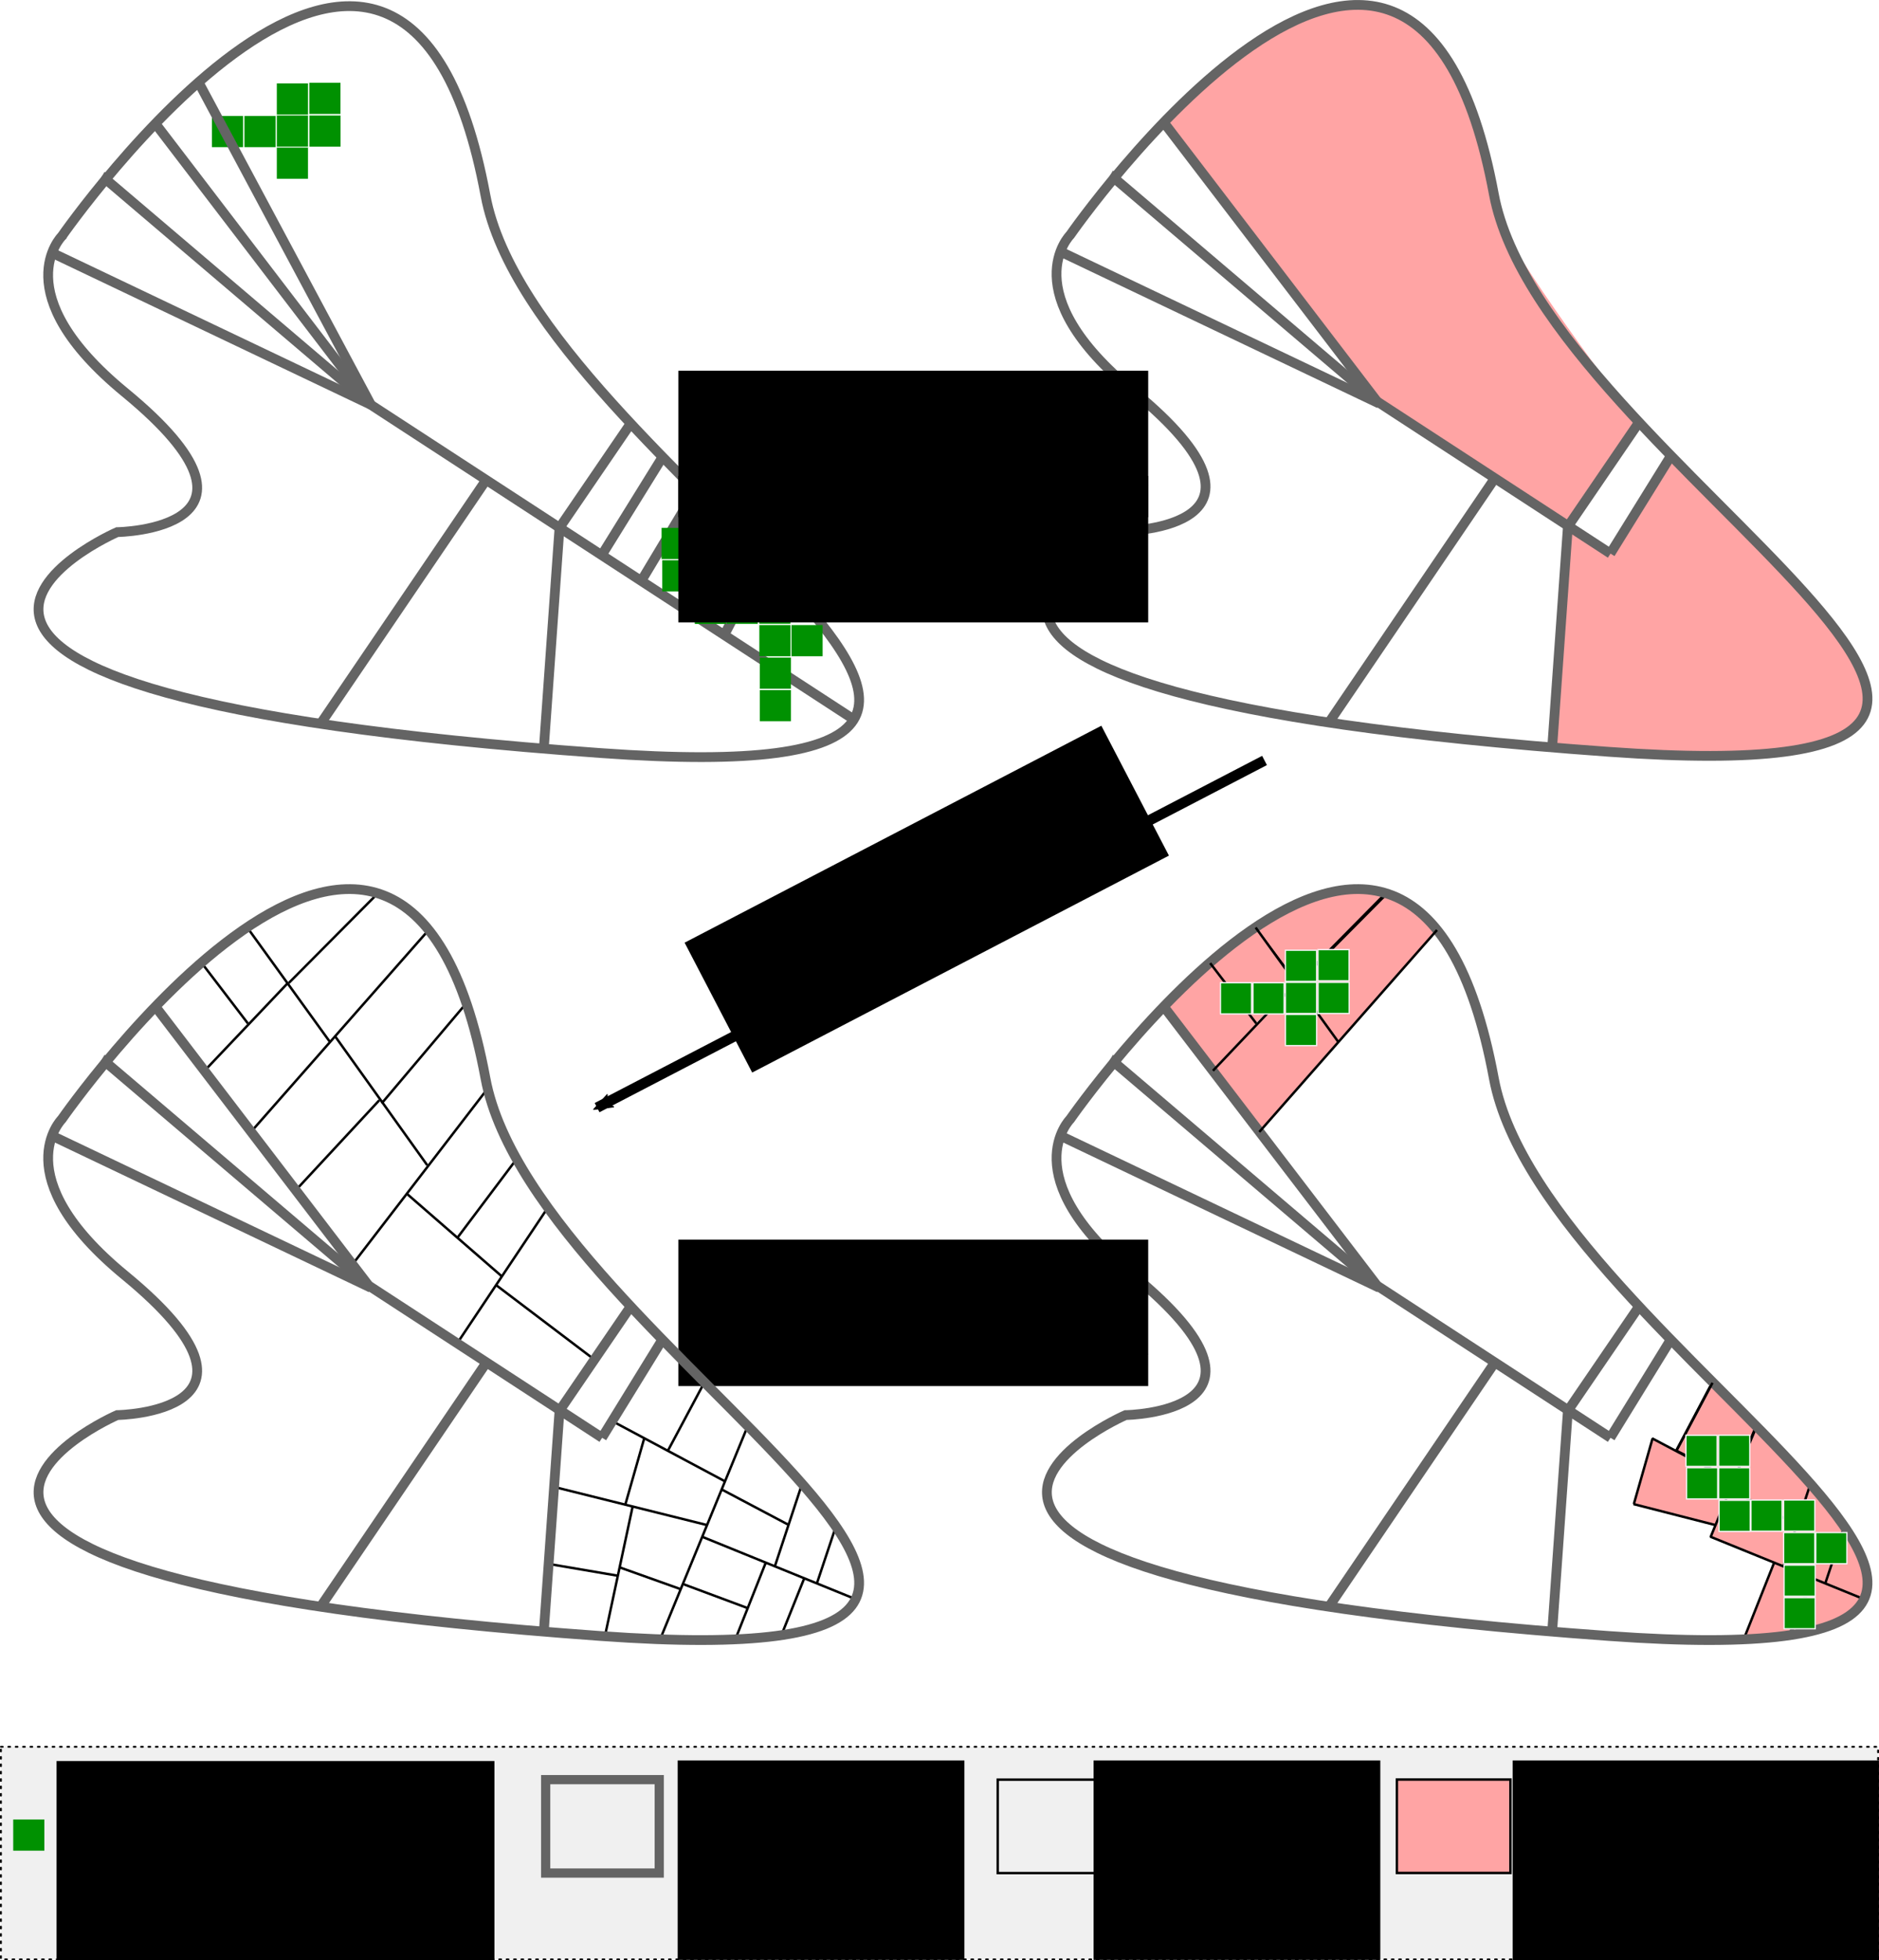 <?xml version="1.0" encoding="UTF-8" standalone="no"?>
<!-- Created with Inkscape (http://www.inkscape.org/) -->

<svg
   xmlns:osb="http://www.openswatchbook.org/uri/2009/osb"
   xmlns:dc="http://purl.org/dc/elements/1.1/"
   xmlns:cc="http://creativecommons.org/ns#"
   xmlns:rdf="http://www.w3.org/1999/02/22-rdf-syntax-ns#"
   xmlns:svg="http://www.w3.org/2000/svg"
   xmlns="http://www.w3.org/2000/svg"
   xmlns:sodipodi="http://sodipodi.sourceforge.net/DTD/sodipodi-0.dtd"
   xmlns:inkscape="http://www.inkscape.org/namespaces/inkscape"
   width="203.827mm"
   height="212.582mm"
   viewBox="0 0 722.221 753.244"
   id="svg2"
   version="1.1"
   inkscape:version="0.92.3 (2405546, 2018-03-11)"
   sodipodi:docname="splitParcelNC-prez.svg"
   inkscape:export-filename="./splitParcelNC-prez.png"
   inkscape:export-xdpi="200"
   inkscape:export-ydpi="200">
  <defs
     id="defs4">
    <marker
       inkscape:isstock="true"
       style="overflow:visible"
       id="marker7584"
       refX="0"
       refY="0"
       orient="auto"
       inkscape:stockid="Arrow2Mend">
      <path
         transform="scale(-0.6)"
         d="M 8.719,4.034 -2.207,0.016 8.719,-4.002 c -1.745,2.372 -1.735,5.617 -6e-7,8.035 z"
         style="fill:#000000;fill-opacity:1;fill-rule:evenodd;stroke:#000000;stroke-width:0.625;stroke-linejoin:round;stroke-opacity:1"
         id="path7586"
         inkscape:connector-curvature="0" />
    </marker>
    <marker
       inkscape:isstock="true"
       style="overflow:visible"
       id="marker7120"
       refX="0"
       refY="0"
       orient="auto"
       inkscape:stockid="Arrow2Mend">
      <path
         transform="scale(-0.6)"
         d="M 8.719,4.034 -2.207,0.016 8.719,-4.002 c -1.745,2.372 -1.735,5.617 -6e-7,8.035 z"
         style="fill:#000000;fill-opacity:1;fill-rule:evenodd;stroke:#000000;stroke-width:0.625;stroke-linejoin:round;stroke-opacity:1"
         id="path7122"
         inkscape:connector-curvature="0" />
    </marker>
    <marker
       inkscape:stockid="Arrow2Mend"
       orient="auto"
       refY="0"
       refX="0"
       id="Arrow2Mend"
       style="overflow:visible"
       inkscape:isstock="true"
       inkscape:collect="always">
      <path
         id="path6339"
         style="fill:#000000;fill-opacity:1;fill-rule:evenodd;stroke:#000000;stroke-width:0.625;stroke-linejoin:round;stroke-opacity:1"
         d="M 8.719,4.034 -2.207,0.016 8.719,-4.002 c -1.745,2.372 -1.735,5.617 -6e-7,8.035 z"
         transform="scale(-0.6)"
         inkscape:connector-curvature="0" />
    </marker>
    <marker
       inkscape:stockid="Arrow1Mend"
       orient="auto"
       refY="0"
       refX="0"
       id="Arrow1Mend"
       style="overflow:visible"
       inkscape:isstock="true">
      <path
         id="path6321"
         d="M 0,0 5,-5 -12.5,0 5,5 Z"
         style="fill:#000000;fill-opacity:1;fill-rule:evenodd;stroke:#000000;stroke-width:1pt;stroke-opacity:1"
         transform="matrix(-0.4,0,0,-0.4,-4,0)"
         inkscape:connector-curvature="0" />
    </marker>
    <marker
       inkscape:stockid="Arrow1Lend"
       orient="auto"
       refY="0"
       refX="0"
       id="Arrow1Lend"
       style="overflow:visible"
       inkscape:isstock="true">
      <path
         id="path6315"
         d="M 0,0 5,-5 -12.5,0 5,5 Z"
         style="fill:#000000;fill-opacity:1;fill-rule:evenodd;stroke:#000000;stroke-width:1pt;stroke-opacity:1"
         transform="matrix(-0.8,0,0,-0.8,-10,0)"
         inkscape:connector-curvature="0" />
    </marker>
    <linearGradient
       id="linearGradient4416"
       osb:paint="solid">
      <stop
         style="stop-color:#000000;stop-opacity:1;"
         offset="0"
         id="stop4418" />
    </linearGradient>
    <marker
       inkscape:isstock="true"
       style="overflow:visible"
       id="marker7584-6"
       refX="0"
       refY="0"
       orient="auto"
       inkscape:stockid="Arrow2Mend">
      <path
         inkscape:connector-curvature="0"
         transform="scale(-0.6)"
         d="M 8.719,4.034 -2.207,0.016 8.719,-4.002 c -1.745,2.372 -1.735,5.617 -6e-7,8.035 z"
         style="fill:#000000;fill-opacity:1;fill-rule:evenodd;stroke:#000000;stroke-width:0.625;stroke-linejoin:round;stroke-opacity:1"
         id="path7586-7" />
    </marker>
    <filter
       inkscape:collect="always"
       style="color-interpolation-filters:sRGB"
       id="filter6105"
       x="-0.038"
       width="1.076"
       y="-0.034"
       height="1.069">
      <feGaussianBlur
         inkscape:collect="always"
         stdDeviation="0.526"
         id="feGaussianBlur6107" />
    </filter>
    <filter
       inkscape:collect="always"
       style="color-interpolation-filters:sRGB"
       id="filter6121"
       x="-0.038"
       width="1.076"
       y="-0.034"
       height="1.069">
      <feGaussianBlur
         inkscape:collect="always"
         stdDeviation="0.42"
         id="feGaussianBlur6123" />
    </filter>
    <filter
       inkscape:collect="always"
       style="color-interpolation-filters:sRGB"
       id="filter6137"
       x="-0.033"
       width="1.065"
       y="-0.04"
       height="1.08">
      <feGaussianBlur
         inkscape:collect="always"
         stdDeviation="0.387"
         id="feGaussianBlur6139" />
    </filter>
    <filter
       inkscape:collect="always"
       style="color-interpolation-filters:sRGB"
       id="filter6153"
       x="-0.049"
       width="1.097"
       y="-0.029"
       height="1.057">
      <feGaussianBlur
         inkscape:collect="always"
         stdDeviation="0.337"
         id="feGaussianBlur6155" />
    </filter>
    <filter
       inkscape:collect="always"
       style="color-interpolation-filters:sRGB"
       id="filter6173"
       x="-0.047"
       width="1.094"
       y="-0.029"
       height="1.058">
      <feGaussianBlur
         inkscape:collect="always"
         stdDeviation="0.459"
         id="feGaussianBlur6175" />
    </filter>
    <filter
       inkscape:collect="always"
       style="color-interpolation-filters:sRGB"
       id="filter6185"
       x="-0.034"
       width="1.068"
       y="-0.039"
       height="1.077">
      <feGaussianBlur
         inkscape:collect="always"
         stdDeviation="0.473"
         id="feGaussianBlur6187" />
    </filter>
    <filter
       inkscape:collect="always"
       style="color-interpolation-filters:sRGB"
       id="filter6197"
       x="-0.04"
       width="1.08"
       y="-0.033"
       height="1.065">
      <feGaussianBlur
         inkscape:collect="always"
         stdDeviation="0.51"
         id="feGaussianBlur6199" />
    </filter>
    <filter
       inkscape:collect="always"
       style="color-interpolation-filters:sRGB"
       id="filter6213"
       x="-0.033"
       width="1.066"
       y="-0.039"
       height="1.079">
      <feGaussianBlur
         inkscape:collect="always"
         stdDeviation="0.539"
         id="feGaussianBlur6215" />
    </filter>
    <filter
       inkscape:collect="always"
       style="color-interpolation-filters:sRGB"
       id="filter6233"
       x="-0.04"
       width="1.08"
       y="-0.033"
       height="1.066">
      <feGaussianBlur
         inkscape:collect="always"
         stdDeviation="0.512"
         id="feGaussianBlur6235" />
    </filter>
  </defs>
  <sodipodi:namedview
     id="base"
     pagecolor="#ffffff"
     bordercolor="#666666"
     borderopacity="1.0"
     inkscape:pageopacity="0.0"
     inkscape:pageshadow="2"
     inkscape:zoom="0.7180977"
     inkscape:cx="318.86655"
     inkscape:cy="418.74698"
     inkscape:document-units="px"
     inkscape:current-layer="g1208"
     showgrid="false"
     inkscape:window-width="1366"
     inkscape:window-height="719"
     inkscape:window-x="0"
     inkscape:window-y="25"
     inkscape:window-maximized="1"
     fit-margin-top="0"
     fit-margin-left="0"
     fit-margin-right="0"
     fit-margin-bottom="0" />
  <g
     inkscape:label="Calque 1"
     inkscape:groupmode="layer"
     id="layer1"
     transform="translate(-153.848,-34.612)">
    <path
       style="fill:#ffa4a4;fill-opacity:1;fill-rule:evenodd;stroke:none;stroke-width:1;stroke-linecap:butt;stroke-linejoin:miter;stroke-miterlimit:4;stroke-dasharray:none;stroke-opacity:0.94"
       d="m 601.209,82.142 81.822,108.086 45.457,28.284 27.779,17.678 28.511,-38.621 C 779.027,192.697 732.127,128.55 730.63,118.983 720.509,54.315 686.974,-10.379 601.209,82.142 Z"
       id="path4414"
       inkscape:connector-curvature="0"
       sodipodi:nodetypes="cccccsc" />
    <path
       style="fill:#ffa4a4;fill-opacity:1;fill-rule:evenodd;stroke:none;stroke-width:1px;stroke-linecap:butt;stroke-linejoin:miter;stroke-opacity:0.94"
       d="m 750.751,322.816 6.072,-86.429 16.428,11.071 23.214,-37.857 c 7.092,7.749 49.736,47.957 65.775,70.842 22.22,31.703 9.787,55.864 -111.49,42.373 z"
       id="path5873"
       inkscape:connector-curvature="0"
       sodipodi:nodetypes="ccccsc" />
    <path
       style="fill:#ffa4a4;fill-opacity:1;fill-rule:evenodd;stroke:none;stroke-width:1px;stroke-linecap:butt;stroke-linejoin:miter;stroke-opacity:1;filter:url(#filter6173)"
       d="m 849.802,605.462 -10.351,30.92 15.659,6.901 7.697,-22.295 z"
       id="path8311"
       inkscape:connector-curvature="0" />
    <path
       style="fill:#ffa4a4;fill-opacity:1;fill-rule:evenodd;stroke:none;stroke-width:1px;stroke-linecap:butt;stroke-linejoin:miter;stroke-opacity:1;filter:url(#filter6153)"
       d="m 870.372,649.255 -14.996,-6.104 7.564,-22.162 c 0,0 13.669,19.375 7.432,28.266 z"
       id="path8306"
       inkscape:connector-curvature="0" />
    <path
       style="fill:#ffa4a4;fill-opacity:1;fill-rule:evenodd;stroke:none;stroke-width:1px;stroke-linecap:butt;stroke-linejoin:miter;stroke-opacity:1;filter:url(#filter6121)"
       d="m 835.736,635.055 -12.076,29.328 18.579,-1.725 8.095,-21.631 z"
       id="path8291"
       inkscape:connector-curvature="0" />
    <path
       style="fill:#ffa4a4;fill-opacity:1;fill-rule:evenodd;stroke:none;stroke-width:1px;stroke-linecap:butt;stroke-linejoin:miter;stroke-opacity:1;filter:url(#filter6137)"
       d="m 870.106,649.255 -20.968,-9.157 -7.564,23.091 c 0,0 29.063,-4.91 28.532,-13.934 z"
       id="path8299"
       inkscape:connector-curvature="0" />
    <path
       style="fill:#ffa4a4;fill-opacity:1;fill-rule:evenodd;stroke:none;stroke-width:1px;stroke-linecap:butt;stroke-linejoin:miter;stroke-opacity:1"
       d="m 618.662,404.257 18.58,24.022 -17.454,17.641 -18.767,-24.585 z"
       id="path8278"
       inkscape:connector-curvature="0" />
    <g
       id="g2053">
      <rect
         y="79.18"
         x="247.803"
         height="11.977"
         width="11.977"
         id="rect4180"
         style="fill:#009101;fill-opacity:1;stroke:none;stroke-width:4;stroke-miterlimit:4;stroke-dasharray:4, 8;stroke-dashoffset:0;stroke-opacity:1" />
      <g
         style="fill:#009101;fill-opacity:1"
         transform="matrix(1.799,0,0,1.799,33.611,-53.117)"
         id="g4212">
        <g
           style="fill:#009101;fill-opacity:1"
           id="g4208">
          <rect
             style="fill:#009101;fill-opacity:1;stroke:none;stroke-width:4;stroke-miterlimit:4;stroke-dasharray:4, 8;stroke-dashoffset:0;stroke-opacity:1"
             id="rect4174"
             width="6.656"
             height="6.656"
             x="132.941"
             y="73.435" />
          <rect
             y="66.449"
             x="132.923"
             height="6.656"
             width="6.656"
             id="rect4176"
             style="fill:#009101;fill-opacity:1;stroke:none;stroke-width:4;stroke-miterlimit:4;stroke-dasharray:4, 8;stroke-dashoffset:0;stroke-opacity:1" />
        </g>
      </g>
      <g
         style="fill:#009101;fill-opacity:1"
         transform="matrix(1.799,0,0,1.799,33.431,-53.117)"
         id="g4203">
        <rect
           style="fill:#009101;fill-opacity:1;stroke:none;stroke-width:4;stroke-miterlimit:4;stroke-dasharray:4, 8;stroke-dashoffset:0;stroke-opacity:1"
           id="rect4164"
           width="6.656"
           height="6.656"
           x="126.08"
           y="66.58" />
        <rect
           y="73.435"
           x="126.08"
           height="6.656"
           width="6.656"
           id="rect4178"
           style="fill:#009101;fill-opacity:1;stroke:none;stroke-width:4;stroke-miterlimit:4;stroke-dasharray:4, 8;stroke-dashoffset:0;stroke-opacity:1" />
        <rect
           y="80.291"
           x="126.08"
           height="6.656"
           width="6.656"
           id="rect4182"
           style="fill:#009101;fill-opacity:1;stroke:none;stroke-width:4;stroke-miterlimit:4;stroke-dasharray:4, 8;stroke-dashoffset:0;stroke-opacity:1" />
      </g>
      <rect
         y="79.18"
         x="235.31"
         height="11.977"
         width="11.977"
         id="rect4184"
         style="fill:#009101;fill-opacity:1;stroke:none;stroke-width:4;stroke-miterlimit:4;stroke-dasharray:4, 8;stroke-dashoffset:0;stroke-opacity:1" />
    </g>
    <g
       id="g4188"
       transform="translate(123.216)"
       style="stroke:#646464;stroke-width:3.75;stroke-miterlimit:4;stroke-dasharray:none;stroke-opacity:1">
      <path
         sodipodi:nodetypes="csscsc"
         inkscape:connector-curvature="0"
         id="path4138"
         d="m 54.37,125.405 c 0,0 130.782,-188.044 162.857,-15.714 19.375,104.092 282.818,231.411 44.286,214.286 C -65.3,300.514 75.682,239.084 75.682,239.084 c 0,0 67.159,-0.913 2.974,-53.679 -46.305,-38.066 -24.286,-60 -24.286,-60 z"
         style="fill:none;fill-rule:evenodd;stroke:#646464;stroke-width:3.75;stroke-linecap:butt;stroke-linejoin:miter;stroke-miterlimit:4;stroke-dasharray:none;stroke-opacity:1" />
      <path
         sodipodi:nodetypes="cc"
         inkscape:connector-curvature="0"
         id="path4140"
         d="M 173.178,190.102 107.076,66.453"
         style="fill:none;fill-rule:evenodd;stroke:#646464;stroke-width:3.75;stroke-linecap:butt;stroke-linejoin:miter;stroke-miterlimit:4;stroke-dasharray:none;stroke-opacity:1" />
      <path
         sodipodi:nodetypes="cc"
         inkscape:connector-curvature="0"
         id="path4142"
         d="M 172.705,189.85 358.548,310.882"
         style="fill:none;fill-rule:evenodd;stroke:#646464;stroke-width:3.75;stroke-linecap:butt;stroke-linejoin:miter;stroke-miterlimit:4;stroke-dasharray:none;stroke-opacity:1" />
      <path
         sodipodi:nodetypes="ccc"
         inkscape:connector-curvature="0"
         id="path4144"
         d="M 173.052,190.071 71.28,103.505 71.012,103.952"
         style="fill:none;fill-rule:evenodd;stroke:#646464;stroke-width:3.75;stroke-linecap:butt;stroke-linejoin:miter;stroke-miterlimit:4;stroke-dasharray:none;stroke-opacity:1" />
      <path
         sodipodi:nodetypes="cc"
         inkscape:connector-curvature="0"
         id="path4146"
         d="M 173.205,190.156 50.569,131.728"
         style="fill:none;fill-rule:evenodd;stroke:#646464;stroke-width:3.75;stroke-linecap:butt;stroke-linejoin:miter;stroke-miterlimit:4;stroke-dasharray:none;stroke-opacity:1" />
      <path
         sodipodi:nodetypes="cc"
         inkscape:connector-curvature="0"
         id="path4148"
         d="m 245.846,237.169 26.895,-39.396"
         style="fill:none;fill-rule:evenodd;stroke:#646464;stroke-width:3.75;stroke-linecap:butt;stroke-linejoin:miter;stroke-miterlimit:4;stroke-dasharray:none;stroke-opacity:1" />
      <path
         sodipodi:nodetypes="cc"
         inkscape:connector-curvature="0"
         id="path4150"
         d="m 262.008,247.776 22.855,-36.871"
         style="fill:none;fill-rule:evenodd;stroke:#646464;stroke-width:3.75;stroke-linecap:butt;stroke-linejoin:miter;stroke-miterlimit:4;stroke-dasharray:none;stroke-opacity:1" />
      <path
         inkscape:connector-curvature="0"
         id="path4152"
         d="M 276.782,258.382 297.995,223.027"
         style="fill:none;fill-rule:evenodd;stroke:#646464;stroke-width:3.75;stroke-linecap:butt;stroke-linejoin:miter;stroke-miterlimit:4;stroke-dasharray:none;stroke-opacity:1" />
      <path
         sodipodi:nodetypes="cc"
         inkscape:connector-curvature="0"
         id="path4154"
         d="M 294.838,269.241 312.137,237.169"
         style="fill:none;fill-rule:evenodd;stroke:#646464;stroke-width:3.75;stroke-linecap:butt;stroke-linejoin:miter;stroke-miterlimit:4;stroke-dasharray:none;stroke-opacity:1" />
      <path
         inkscape:connector-curvature="0"
         id="path4158"
         d="m 217.183,219.491 -63.135,92.934"
         style="fill:none;fill-rule:evenodd;stroke:#646464;stroke-width:3.75;stroke-linecap:butt;stroke-linejoin:miter;stroke-miterlimit:4;stroke-dasharray:none;stroke-opacity:1" />
      <path
         sodipodi:nodetypes="cc"
         inkscape:connector-curvature="0"
         id="path4160"
         d="m 245.69,237.362 -6.016,84.632"
         style="fill:none;fill-rule:evenodd;stroke:#646464;stroke-width:3.75;stroke-linecap:butt;stroke-linejoin:miter;stroke-miterlimit:4;stroke-dasharray:none;stroke-opacity:1" />
      <path
         sodipodi:nodetypes="cc"
         inkscape:connector-curvature="0"
         id="path4162"
         d="M 172.231,189.187 90.261,81.985"
         style="fill:none;fill-rule:evenodd;stroke:#646464;stroke-width:3.75;stroke-linecap:butt;stroke-linejoin:miter;stroke-miterlimit:4;stroke-dasharray:none;stroke-opacity:1" />
      <path
         style="fill:none;fill-rule:evenodd;stroke:#646464;stroke-width:3.75;stroke-linecap:butt;stroke-linejoin:miter;stroke-miterlimit:4;stroke-dasharray:none;stroke-opacity:1"
         d="m 308.976,278.697 15.156,-29.126"
         id="path4186"
         inkscape:connector-curvature="0"
         sodipodi:nodetypes="cc" />
    </g>
    <g
       id="g4217"
       transform="matrix(0,-1.799,1.799,0,288.599,488.556)"
       style="fill:#009101;fill-opacity:1">
      <g
         id="g4219"
         style="fill:#009101;fill-opacity:1">
        <rect
           style="fill:#009101;fill-opacity:1;stroke:none;stroke-width:4;stroke-miterlimit:4;stroke-dasharray:4, 8;stroke-dashoffset:0;stroke-opacity:1"
           id="rect4221"
           width="6.656"
           height="6.656"
           x="132.941"
           y="73.435" />
        <rect
           y="66.449"
           x="132.923"
           height="6.656"
           width="6.656"
           id="rect4223"
           style="fill:#009101;fill-opacity:1;stroke:none;stroke-width:4;stroke-miterlimit:4;stroke-dasharray:4, 8;stroke-dashoffset:0;stroke-opacity:1" />
      </g>
    </g>
    <rect
       y="420.897"
       x="-274.364"
       height="11.977"
       width="11.977"
       id="rect4225"
       style="fill:#009101;fill-opacity:1;stroke:none;stroke-width:4;stroke-miterlimit:4;stroke-dasharray:4, 8;stroke-dashoffset:0;stroke-opacity:1"
       transform="rotate(-90)" />
    <rect
       y="408.4"
       x="-261.872"
       height="11.977"
       width="11.977"
       id="rect4229"
       style="fill:#009101;fill-opacity:1;stroke:none;stroke-width:7.197;stroke-miterlimit:4;stroke-dasharray:7.197, 14.395;stroke-dashoffset:0;stroke-opacity:1"
       transform="rotate(-90)" />
    <rect
       style="fill:#009101;fill-opacity:1;stroke:none;stroke-width:7.197;stroke-miterlimit:4;stroke-dasharray:7.197, 14.395;stroke-dashoffset:0;stroke-opacity:1"
       id="rect4231"
       width="11.977"
       height="11.977"
       x="-261.872"
       y="420.736"
       transform="rotate(-90)" />
    <g
       transform="matrix(0,-1.799,1.799,0,313.582,513.458)"
       id="g4251"
       style="fill:#009101;fill-opacity:1">
      <g
         id="g4253"
         style="fill:#009101;fill-opacity:1">
        <rect
           y="73.435"
           x="132.941"
           height="6.656"
           width="6.656"
           id="rect4255"
           style="fill:#009101;fill-opacity:1;stroke:none;stroke-width:4;stroke-miterlimit:4;stroke-dasharray:4, 8;stroke-dashoffset:0;stroke-opacity:1" />
        <rect
           style="fill:#009101;fill-opacity:1;stroke:none;stroke-width:4;stroke-miterlimit:4;stroke-dasharray:4, 8;stroke-dashoffset:0;stroke-opacity:1"
           id="rect4257"
           width="6.656"
           height="6.656"
           x="132.923"
           y="66.449" />
      </g>
    </g>
    <rect
       style="fill:#009101;fill-opacity:1;stroke:none;stroke-width:4;stroke-miterlimit:4;stroke-dasharray:4, 8;stroke-dashoffset:0;stroke-opacity:1"
       id="rect4259"
       width="11.977"
       height="11.977"
       x="-299.266"
       y="445.879"
       transform="rotate(-90)" />
    <rect
       y="445.718"
       x="-286.774"
       height="11.977"
       width="11.977"
       id="rect4265"
       style="fill:#009101;fill-opacity:1;stroke:none;stroke-width:4;stroke-miterlimit:4;stroke-dasharray:4, 8;stroke-dashoffset:0;stroke-opacity:1"
       transform="rotate(-90)" />
    <rect
       y="458.054"
       x="-286.774"
       height="11.977"
       width="11.977"
       id="rect4267"
       style="fill:#009101;fill-opacity:1;stroke:none;stroke-width:4;stroke-miterlimit:4;stroke-dasharray:4, 8;stroke-dashoffset:0;stroke-opacity:1"
       transform="rotate(-90)" />
    <rect
       style="fill:#009101;fill-opacity:1;stroke:none;stroke-width:4;stroke-miterlimit:4;stroke-dasharray:4, 8;stroke-dashoffset:0;stroke-opacity:1"
       id="rect4269"
       width="11.977"
       height="11.977"
       x="-311.759"
       y="445.879"
       transform="rotate(-90)" />
    <path
       sodipodi:nodetypes="csscsc"
       inkscape:connector-curvature="0"
       id="path4313"
       d="m 565.17,124.931 c 0,0 130.782,-188.044 162.857,-15.714 19.375,104.092 282.818,231.411 44.286,214.286 -326.813,-23.463 -185.831,-84.892 -185.831,-84.892 0,0 67.159,-0.913 2.974,-53.679 -46.305,-38.066 -24.286,-60 -24.286,-60 z"
       style="fill:none;fill-rule:evenodd;stroke:#646464;stroke-width:3.75;stroke-linecap:butt;stroke-linejoin:miter;stroke-miterlimit:4;stroke-dasharray:none;stroke-opacity:1" />
    <path
       sodipodi:nodetypes="cc"
       inkscape:connector-curvature="0"
       id="path4317"
       d="M 683.252,188.934 772.879,247.337"
       style="fill:none;fill-rule:evenodd;stroke:#646464;stroke-width:3.75;stroke-linecap:butt;stroke-linejoin:miter;stroke-miterlimit:4;stroke-dasharray:none;stroke-opacity:1" />
    <path
       sodipodi:nodetypes="ccc"
       inkscape:connector-curvature="0"
       id="path4319"
       d="m 683.852,189.597 -101.772,-86.566 -0.268,0.446"
       style="fill:none;fill-rule:evenodd;stroke:#646464;stroke-width:3.75;stroke-linecap:butt;stroke-linejoin:miter;stroke-miterlimit:4;stroke-dasharray:none;stroke-opacity:1" />
    <path
       sodipodi:nodetypes="cc"
       inkscape:connector-curvature="0"
       id="path4321"
       d="M 684.006,189.682 561.369,131.254"
       style="fill:none;fill-rule:evenodd;stroke:#646464;stroke-width:3.75;stroke-linecap:butt;stroke-linejoin:miter;stroke-miterlimit:4;stroke-dasharray:none;stroke-opacity:1" />
    <path
       sodipodi:nodetypes="cc"
       inkscape:connector-curvature="0"
       id="path4323"
       d="m 756.646,236.695 26.895,-39.396"
       style="fill:none;fill-rule:evenodd;stroke:#646464;stroke-width:3.75;stroke-linecap:butt;stroke-linejoin:miter;stroke-miterlimit:4;stroke-dasharray:none;stroke-opacity:1" />
    <path
       sodipodi:nodetypes="cc"
       inkscape:connector-curvature="0"
       id="path4325"
       d="m 772.809,247.302 22.855,-36.871"
       style="fill:none;fill-rule:evenodd;stroke:#646464;stroke-width:3.75;stroke-linecap:butt;stroke-linejoin:miter;stroke-miterlimit:4;stroke-dasharray:none;stroke-opacity:1" />
    <path
       inkscape:connector-curvature="0"
       id="path4331"
       d="m 727.983,219.017 -63.135,92.934"
       style="fill:none;fill-rule:evenodd;stroke:#646464;stroke-width:3.75;stroke-linecap:butt;stroke-linejoin:miter;stroke-miterlimit:4;stroke-dasharray:none;stroke-opacity:1" />
    <path
       sodipodi:nodetypes="cc"
       inkscape:connector-curvature="0"
       id="path4333"
       d="m 756.491,236.888 -6.016,84.632"
       style="fill:none;fill-rule:evenodd;stroke:#646464;stroke-width:3.75;stroke-linecap:butt;stroke-linejoin:miter;stroke-miterlimit:4;stroke-dasharray:none;stroke-opacity:1" />
    <path
       sodipodi:nodetypes="cc"
       inkscape:connector-curvature="0"
       id="path4335"
       d="M 683.031,188.713 601.061,81.511"
       style="fill:none;fill-rule:evenodd;stroke:#646464;stroke-width:3.75;stroke-linecap:butt;stroke-linejoin:miter;stroke-miterlimit:4;stroke-dasharray:none;stroke-opacity:1" />
    <path
       style="fill:#ffa4a4;fill-opacity:1;fill-rule:evenodd;stroke:none;stroke-width:1px;stroke-linecap:butt;stroke-linejoin:miter;stroke-opacity:1;filter:url(#filter6185)"
       d="m 839.069,636.408 5.574,-15.527 -26.01,-13.934 -7.564,18.048 z"
       id="path6133"
       inkscape:connector-curvature="0" />
    <path
       style="fill:#ffa4a4;fill-opacity:1;fill-rule:evenodd;stroke:none;stroke-width:1px;stroke-linecap:butt;stroke-linejoin:miter;stroke-opacity:1;filter:url(#filter6197)"
       d="m 828.682,583.136 20.832,21.958 -5.255,15.483 -25.336,-13.794 z"
       id="path6128"
       inkscape:connector-curvature="0" />
    <path
       style="fill:#ffa4a4;fill-opacity:1;fill-rule:evenodd;stroke:#000000;stroke-width:1px;stroke-linecap:butt;stroke-linejoin:miter;stroke-opacity:1;filter:url(#filter6233)"
       d="m 811.979,565.87 16.985,16.891 -8.727,20.644 -22.052,-11.354 z"
       id="path6123"
       inkscape:connector-curvature="0" />
    <path
       style="fill:#ffa4a4;fill-opacity:1;fill-rule:evenodd;stroke:none;stroke-width:1px;stroke-linecap:butt;stroke-linejoin:miter;stroke-opacity:1;filter:url(#filter6213)"
       d="m 788.906,587.44 31.849,16.456 -7.432,16.456 -31.584,-7.432 z"
       id="path6138"
       inkscape:connector-curvature="0" />
    <path
       style="fill:#ffa4a4;fill-opacity:1;fill-rule:evenodd;stroke:#000000;stroke-width:1px;stroke-linecap:butt;stroke-linejoin:miter;stroke-opacity:1"
       d="m 686.315,378.076 -33.998,34.384 -16.004,-21.252 c 0,0 29.042,-22.855 50.129,-12.753"
       id="path6014"
       inkscape:connector-curvature="0"
       sodipodi:nodetypes="cccc" />
    <path
       sodipodi:nodetypes="cc"
       inkscape:connector-curvature="0"
       id="path4423"
       d="m 652.425,412.336 34.107,-34.33 -34.711,34.793 16.456,22.162 37.688,-42.864 c 0,0 -7.548,-11.461 -19.433,-14.091"
       style="fill:#ffa4a4;fill-opacity:1;fill-rule:evenodd;stroke:none;stroke-width:1px;stroke-linecap:butt;stroke-linejoin:miter;stroke-opacity:1" />
    <path
       sodipodi:nodetypes="cc"
       inkscape:connector-curvature="0"
       id="path6105"
       d="m 652.808,412.336 34.107,-34.33"
       style="fill:none;fill-rule:evenodd;stroke:#000000;stroke-width:0.938;stroke-linecap:butt;stroke-linejoin:miter;stroke-miterlimit:4;stroke-dasharray:none;stroke-opacity:1" />
    <path
       style="fill:#ffa4a4;fill-opacity:1;fill-rule:evenodd;stroke:none;stroke-width:1px;stroke-linecap:butt;stroke-linejoin:miter;stroke-opacity:1"
       d="m 620.176,446.133 31.154,-33.594 16.891,22.146 -30.316,35.141 z"
       id="path6093"
       inkscape:connector-curvature="0"
       sodipodi:nodetypes="ccccc" />
    <path
       style="fill:#ffa4a4;fill-opacity:1;fill-rule:evenodd;stroke:none;stroke-width:1px;stroke-linecap:butt;stroke-linejoin:miter;stroke-opacity:1;filter:url(#filter6105)"
       d="m 618.756,404.673 18.036,22.857 15.357,-15 -16.071,-21.786 z"
       id="path4569"
       inkscape:connector-curvature="0" />
    <path
       style="fill:none;fill-rule:evenodd;stroke:#000000;stroke-width:0.938;stroke-linecap:butt;stroke-linejoin:miter;stroke-miterlimit:4;stroke-dasharray:none;stroke-opacity:1"
       d="m 424.494,565.964 -13.89,26.011"
       id="path4242"
       inkscape:connector-curvature="0"
       sodipodi:nodetypes="cc" />
    <path
       style="fill:none;fill-rule:evenodd;stroke:#000000;stroke-width:0.938;stroke-linecap:butt;stroke-linejoin:miter;stroke-miterlimit:4;stroke-dasharray:none;stroke-opacity:1"
       d="m 441.269,582.515 -33.661,81.92"
       id="path4216"
       inkscape:connector-curvature="0"
       sodipodi:nodetypes="cc" />
    <path
       style="fill:none;fill-rule:evenodd;stroke:#646464;stroke-width:3.75;stroke-linecap:butt;stroke-linejoin:miter;stroke-miterlimit:4;stroke-dasharray:none;stroke-opacity:1"
       d="m 296.268,529.346 -101.772,-86.566 -0.268,0.446"
       id="path4396"
       inkscape:connector-curvature="0"
       sodipodi:nodetypes="ccc" />
    <path
       style="fill:none;fill-rule:evenodd;stroke:#646464;stroke-width:3.75;stroke-linecap:butt;stroke-linejoin:miter;stroke-miterlimit:4;stroke-dasharray:none;stroke-opacity:1"
       d="M 296.421,529.431 173.785,471.004"
       id="path4398"
       inkscape:connector-curvature="0"
       sodipodi:nodetypes="cc" />
    <path
       style="fill:none;fill-rule:evenodd;stroke:#646464;stroke-width:3.75;stroke-linecap:butt;stroke-linejoin:miter;stroke-miterlimit:4;stroke-dasharray:none;stroke-opacity:1"
       d="m 340.399,558.767 -63.135,92.934"
       id="path4404"
       inkscape:connector-curvature="0" />
    <path
       style="fill:none;fill-rule:evenodd;stroke:#000000;stroke-width:0.938;stroke-linecap:butt;stroke-linejoin:miter;stroke-miterlimit:4;stroke-dasharray:none;stroke-opacity:1"
       d="m 341.09,453.14 -51.672,67.214"
       id="path5881"
       inkscape:connector-curvature="0"
       sodipodi:nodetypes="cc" />
    <path
       style="fill:none;fill-rule:evenodd;stroke:#000000;stroke-width:0.938;stroke-linecap:butt;stroke-linejoin:miter;stroke-miterlimit:4;stroke-dasharray:none;stroke-opacity:1"
       d="m 318.59,391.979 -68.304,77.589"
       id="path5883"
       inkscape:connector-curvature="0"
       sodipodi:nodetypes="cc" />
    <path
       style="fill:none;fill-rule:evenodd;stroke:#000000;stroke-width:0.938;stroke-linecap:butt;stroke-linejoin:miter;stroke-miterlimit:4;stroke-dasharray:none;stroke-opacity:1"
       d="m 364.215,498.943 -35.089,52.5"
       id="path5885"
       inkscape:connector-curvature="0"
       sodipodi:nodetypes="cc" />
    <path
       style="fill:none;fill-rule:evenodd;stroke:#646464;stroke-width:3.75;stroke-linecap:butt;stroke-linejoin:miter;stroke-miterlimit:4;stroke-dasharray:none;stroke-opacity:1"
       d="m 295.668,528.683 89.627,58.403"
       id="path4394"
       inkscape:connector-curvature="0"
       sodipodi:nodetypes="cc" />
    <path
       style="fill:none;fill-rule:evenodd;stroke:#000000;stroke-width:0.938;stroke-linecap:butt;stroke-linejoin:miter;stroke-miterlimit:4;stroke-dasharray:none;stroke-opacity:1"
       d="m 282.697,432.872 35.357,49.464"
       id="path5887"
       inkscape:connector-curvature="0"
       sodipodi:nodetypes="cc" />
    <path
       style="fill:none;fill-rule:evenodd;stroke:#000000;stroke-width:0.938;stroke-linecap:butt;stroke-linejoin:miter;stroke-miterlimit:4;stroke-dasharray:none;stroke-opacity:1"
       d="m 300.554,458.586 32.411,-38.348"
       id="path5889"
       inkscape:connector-curvature="0"
       sodipodi:nodetypes="cc" />
    <path
       style="fill:none;fill-rule:evenodd;stroke:#000000;stroke-width:0.938;stroke-linecap:butt;stroke-linejoin:miter;stroke-miterlimit:4;stroke-dasharray:none;stroke-opacity:1"
       d="m 248.893,391.021 31.661,43.815"
       id="path5891"
       inkscape:connector-curvature="0"
       sodipodi:nodetypes="cc" />
    <path
       style="fill:none;fill-rule:evenodd;stroke:#000000;stroke-width:0.938;stroke-linecap:butt;stroke-linejoin:miter;stroke-miterlimit:4;stroke-dasharray:none;stroke-opacity:1"
       d="m 299.631,457.387 -31.957,34.416"
       id="path5895"
       inkscape:connector-curvature="0"
       sodipodi:nodetypes="cc" />
    <path
       style="fill:none;fill-rule:evenodd;stroke:#000000;stroke-width:0.938;stroke-linecap:butt;stroke-linejoin:miter;stroke-miterlimit:4;stroke-dasharray:none;stroke-opacity:1"
       d="m 264.84,412.336 34.107,-34.33"
       id="path5897"
       inkscape:connector-curvature="0"
       sodipodi:nodetypes="cc" />
    <path
       style="fill:none;fill-rule:evenodd;stroke:#000000;stroke-width:0.938;stroke-linecap:butt;stroke-linejoin:miter;stroke-miterlimit:4;stroke-dasharray:none;stroke-opacity:1"
       d="m 232.474,446.042 32.009,-33.705"
       id="path5899"
       inkscape:connector-curvature="0"
       sodipodi:nodetypes="cc" />
    <path
       style="fill:none;fill-rule:evenodd;stroke:#000000;stroke-width:0.938;stroke-linecap:butt;stroke-linejoin:miter;stroke-miterlimit:4;stroke-dasharray:none;stroke-opacity:1"
       d="m 231.415,404.699 17.711,23.173"
       id="path5901"
       inkscape:connector-curvature="0"
       sodipodi:nodetypes="cc" />
    <path
       style="fill:none;fill-rule:evenodd;stroke:#000000;stroke-width:0.938;stroke-linecap:butt;stroke-linejoin:miter;stroke-miterlimit:4;stroke-dasharray:none;stroke-opacity:1"
       d="m 310.347,493.423 36.239,31.504"
       id="path5903"
       inkscape:connector-curvature="0"
       sodipodi:nodetypes="cc" />
    <path
       style="fill:none;fill-rule:evenodd;stroke:#000000;stroke-width:0.938;stroke-linecap:butt;stroke-linejoin:miter;stroke-miterlimit:4;stroke-dasharray:none;stroke-opacity:1"
       d="m 344.676,528.521 37.328,28.289"
       id="path5907"
       inkscape:connector-curvature="0"
       sodipodi:nodetypes="cc" />
    <path
       style="fill:none;fill-rule:evenodd;stroke:#000000;stroke-width:0.938;stroke-linecap:butt;stroke-linejoin:miter;stroke-miterlimit:4;stroke-dasharray:none;stroke-opacity:1"
       d="m 329.724,510.132 22.637,-30.098"
       id="path5909"
       inkscape:connector-curvature="0"
       sodipodi:nodetypes="cc" />
    <path
       style="fill:none;fill-rule:evenodd;stroke:#000000;stroke-width:0.938;stroke-linecap:butt;stroke-linejoin:miter;stroke-miterlimit:4;stroke-dasharray:none;stroke-opacity:1"
       d="m 423.682,625.098 58.658,23.846"
       id="path4218"
       inkscape:connector-curvature="0"
       sodipodi:nodetypes="cc" />
    <path
       style="fill:none;fill-rule:evenodd;stroke:#000000;stroke-width:0.938;stroke-linecap:butt;stroke-linejoin:miter;stroke-miterlimit:4;stroke-dasharray:none;stroke-opacity:1"
       d="m 462.117,604.836 -10.402,31.518"
       id="path4220"
       inkscape:connector-curvature="0"
       sodipodi:nodetypes="cc" />
    <path
       style="fill:none;fill-rule:evenodd;stroke:#000000;stroke-width:0.938;stroke-linecap:butt;stroke-linejoin:miter;stroke-miterlimit:4;stroke-dasharray:none;stroke-opacity:1"
       d="m 475.108,621.22 -7.232,21.696"
       id="path4222"
       inkscape:connector-curvature="0"
       sodipodi:nodetypes="cc" />
    <path
       style="fill:none;fill-rule:evenodd;stroke:#000000;stroke-width:0.938;stroke-linecap:butt;stroke-linejoin:miter;stroke-miterlimit:4;stroke-dasharray:none;stroke-opacity:1"
       d="m 431.456,607.053 25.17,13.319"
       id="path4224"
       inkscape:connector-curvature="0"
       sodipodi:nodetypes="cc" />
    <path
       style="fill:none;fill-rule:evenodd;stroke:#000000;stroke-width:0.938;stroke-linecap:butt;stroke-linejoin:miter;stroke-miterlimit:4;stroke-dasharray:none;stroke-opacity:1"
       d="m 448.144,635.149 -11.696,29.464"
       id="path4226"
       inkscape:connector-curvature="0"
       sodipodi:nodetypes="cc" />
    <path
       style="fill:none;fill-rule:evenodd;stroke:#000000;stroke-width:0.938;stroke-linecap:butt;stroke-linejoin:miter;stroke-miterlimit:4;stroke-dasharray:none;stroke-opacity:1"
       d="m 416.715,643.408 24.464,9.107"
       id="path4228"
       inkscape:connector-curvature="0"
       sodipodi:nodetypes="cc" />
    <path
       style="fill:none;fill-rule:evenodd;stroke:#000000;stroke-width:0.938;stroke-linecap:butt;stroke-linejoin:miter;stroke-miterlimit:4;stroke-dasharray:none;stroke-opacity:1"
       d="m 462.965,641.086 -8.75,21.786"
       id="path4230"
       inkscape:connector-curvature="0"
       sodipodi:nodetypes="cc" />
    <path
       style="fill:none;fill-rule:evenodd;stroke:#000000;stroke-width:0.938;stroke-linecap:butt;stroke-linejoin:miter;stroke-miterlimit:4;stroke-dasharray:none;stroke-opacity:1"
       d="m 366.915,605.992 58.649,14.618"
       id="path4232"
       inkscape:connector-curvature="0"
       sodipodi:nodetypes="cc" />
    <path
       style="fill:none;fill-rule:evenodd;stroke:#000000;stroke-width:0.938;stroke-linecap:butt;stroke-linejoin:miter;stroke-miterlimit:4;stroke-dasharray:none;stroke-opacity:1"
       d="m 396.967,613.694 -10.607,49.624"
       id="path4234"
       inkscape:connector-curvature="0"
       sodipodi:nodetypes="cc" />
    <path
       style="fill:none;fill-rule:evenodd;stroke:#000000;stroke-width:0.938;stroke-linecap:butt;stroke-linejoin:miter;stroke-miterlimit:4;stroke-dasharray:none;stroke-opacity:1"
       d="m 364.642,635.538 26.643,4.546"
       id="path4236"
       inkscape:connector-curvature="0"
       sodipodi:nodetypes="cc" />
    <path
       style="fill:none;fill-rule:evenodd;stroke:#646464;stroke-width:3.75;stroke-linecap:butt;stroke-linejoin:miter;stroke-miterlimit:4;stroke-dasharray:none;stroke-opacity:1"
       d="m 368.906,576.637 -6.016,84.632"
       id="path4406"
       inkscape:connector-curvature="0"
       sodipodi:nodetypes="cc" />
    <path
       style="fill:none;fill-rule:evenodd;stroke:#000000;stroke-width:0.938;stroke-linecap:butt;stroke-linejoin:miter;stroke-miterlimit:4;stroke-dasharray:none;stroke-opacity:1"
       d="m 391.979,636.864 23.17,8.271"
       id="path4238"
       inkscape:connector-curvature="0"
       sodipodi:nodetypes="cc" />
    <path
       style="fill:none;fill-rule:evenodd;stroke:#000000;stroke-width:0.938;stroke-linecap:butt;stroke-linejoin:miter;stroke-miterlimit:4;stroke-dasharray:none;stroke-opacity:1"
       d="m 389.517,580.864 42.805,22.855"
       id="path4240"
       inkscape:connector-curvature="0"
       sodipodi:nodetypes="cc" />
    <path
       style="fill:none;fill-rule:evenodd;stroke:#646464;stroke-width:3.75;stroke-linecap:butt;stroke-linejoin:miter;stroke-miterlimit:4;stroke-dasharray:none;stroke-opacity:1"
       d="m 385.224,587.051 23.17,-37.628"
       id="path4402"
       inkscape:connector-curvature="0"
       sodipodi:nodetypes="cc" />
    <path
       style="fill:none;fill-rule:evenodd;stroke:#000000;stroke-width:0.938;stroke-linecap:butt;stroke-linejoin:miter;stroke-miterlimit:4;stroke-dasharray:none;stroke-opacity:1"
       d="m 401.454,587.316 -7.202,25.241"
       id="path4244"
       inkscape:connector-curvature="0"
       sodipodi:nodetypes="cc" />
    <path
       sodipodi:nodetypes="cc"
       inkscape:connector-curvature="0"
       id="path4445"
       d="m 835.728,635.149 -11.696,29.464"
       style="fill:none;fill-rule:evenodd;stroke:#000000;stroke-width:0.938;stroke-linecap:butt;stroke-linejoin:miter;stroke-miterlimit:4;stroke-dasharray:none;stroke-opacity:1" />
    <path
       sodipodi:nodetypes="cc"
       inkscape:connector-curvature="0"
       id="path4439"
       d="m 849.701,604.836 -10.402,31.518"
       style="fill:none;fill-rule:evenodd;stroke:#000000;stroke-width:0.938;stroke-linecap:butt;stroke-linejoin:miter;stroke-miterlimit:4;stroke-dasharray:none;stroke-opacity:1" />
    <path
       sodipodi:nodetypes="cc"
       inkscape:connector-curvature="0"
       id="path4435"
       d="m 828.853,582.515 -17.558,42.836"
       style="fill:none;fill-rule:evenodd;stroke:#000000;stroke-width:0.938;stroke-linecap:butt;stroke-linejoin:miter;stroke-miterlimit:4;stroke-dasharray:none;stroke-opacity:1" />
    <path
       sodipodi:nodetypes="cc"
       inkscape:connector-curvature="0"
       id="path4441"
       d="m 862.692,621.22 -7.232,21.696"
       style="fill:none;fill-rule:evenodd;stroke:#000000;stroke-width:0.938;stroke-linecap:butt;stroke-linejoin:miter;stroke-miterlimit:4;stroke-dasharray:none;stroke-opacity:1" />
    <path
       sodipodi:nodetypes="cc"
       inkscape:connector-curvature="0"
       id="path4437"
       d="m 811.266,625.098 58.658,23.846"
       style="fill:none;fill-rule:evenodd;stroke:#000000;stroke-width:0.938;stroke-linecap:butt;stroke-linejoin:miter;stroke-miterlimit:4;stroke-dasharray:none;stroke-opacity:1" />
    <path
       sodipodi:nodetypes="csscsc"
       inkscape:connector-curvature="0"
       id="path4390"
       d="m 565.17,464.68 c 0,0 130.781,-188.044 162.857,-15.714 19.375,104.092 282.818,231.411 44.286,214.286 -326.813,-23.463 -185.831,-84.892 -185.831,-84.892 0,0 67.159,-0.913 2.974,-53.679 -46.305,-38.066 -24.286,-60 -24.286,-60 z"
       style="fill:none;fill-rule:evenodd;stroke:#646464;stroke-width:3.75;stroke-linecap:butt;stroke-linejoin:miter;stroke-miterlimit:4;stroke-dasharray:none;stroke-opacity:1" />
    <path
       sodipodi:nodetypes="cc"
       inkscape:connector-curvature="0"
       id="path4393"
       d="m 683.252,528.683 89.627,58.403"
       style="fill:none;fill-rule:evenodd;stroke:#646464;stroke-width:3.75;stroke-linecap:butt;stroke-linejoin:miter;stroke-miterlimit:4;stroke-dasharray:none;stroke-opacity:1" />
    <path
       sodipodi:nodetypes="ccc"
       inkscape:connector-curvature="0"
       id="path4395"
       d="m 683.852,529.346 -101.772,-86.566 -0.268,0.446"
       style="fill:none;fill-rule:evenodd;stroke:#646464;stroke-width:3.75;stroke-linecap:butt;stroke-linejoin:miter;stroke-miterlimit:4;stroke-dasharray:none;stroke-opacity:1" />
    <path
       sodipodi:nodetypes="cc"
       inkscape:connector-curvature="0"
       id="path4397"
       d="M 684.006,529.431 561.369,471.004"
       style="fill:none;fill-rule:evenodd;stroke:#646464;stroke-width:3.75;stroke-linecap:butt;stroke-linejoin:miter;stroke-miterlimit:4;stroke-dasharray:none;stroke-opacity:1" />
    <path
       sodipodi:nodetypes="cc"
       inkscape:connector-curvature="0"
       id="path4399"
       d="m 756.646,576.445 26.895,-39.396"
       style="fill:none;fill-rule:evenodd;stroke:#646464;stroke-width:3.75;stroke-linecap:butt;stroke-linejoin:miter;stroke-miterlimit:4;stroke-dasharray:none;stroke-opacity:1" />
    <path
       sodipodi:nodetypes="cc"
       inkscape:connector-curvature="0"
       id="path4401"
       d="m 772.809,587.051 23.17,-37.628"
       style="fill:none;fill-rule:evenodd;stroke:#646464;stroke-width:3.75;stroke-linecap:butt;stroke-linejoin:miter;stroke-miterlimit:4;stroke-dasharray:none;stroke-opacity:1" />
    <path
       inkscape:connector-curvature="0"
       id="path4403"
       d="m 727.983,558.767 -63.135,92.934"
       style="fill:none;fill-rule:evenodd;stroke:#646464;stroke-width:3.75;stroke-linecap:butt;stroke-linejoin:miter;stroke-miterlimit:4;stroke-dasharray:none;stroke-opacity:1" />
    <path
       sodipodi:nodetypes="cc"
       inkscape:connector-curvature="0"
       id="path4405"
       d="m 756.491,576.637 -6.016,84.632"
       style="fill:none;fill-rule:evenodd;stroke:#646464;stroke-width:3.75;stroke-linecap:butt;stroke-linejoin:miter;stroke-miterlimit:4;stroke-dasharray:none;stroke-opacity:1" />
    <path
       sodipodi:nodetypes="cc"
       inkscape:connector-curvature="0"
       id="path4407"
       d="M 683.032,528.462 601.061,421.261"
       style="fill:none;fill-rule:evenodd;stroke:#646464;stroke-width:3.75;stroke-linecap:butt;stroke-linejoin:miter;stroke-miterlimit:4;stroke-dasharray:none;stroke-opacity:1" />
    <path
       sodipodi:nodetypes="cc"
       inkscape:connector-curvature="0"
       id="path4425"
       d="m 620.058,446.042 32.009,-33.705"
       style="fill:none;fill-rule:evenodd;stroke:#000000;stroke-width:0.938;stroke-linecap:butt;stroke-linejoin:miter;stroke-miterlimit:4;stroke-dasharray:none;stroke-opacity:1" />
    <path
       sodipodi:nodetypes="cc"
       inkscape:connector-curvature="0"
       id="path4427"
       d="m 618.999,404.699 17.711,23.173"
       style="fill:none;fill-rule:evenodd;stroke:#000000;stroke-width:0.938;stroke-linecap:butt;stroke-linejoin:miter;stroke-miterlimit:4;stroke-dasharray:none;stroke-opacity:1" />
    <path
       sodipodi:nodetypes="cc"
       inkscape:connector-curvature="0"
       id="path4443"
       d="m 819.041,607.053 25.17,13.319"
       style="fill:#009101;fill-opacity:1;fill-rule:evenodd;stroke:#646464;stroke-width:1px;stroke-linecap:butt;stroke-linejoin:miter;stroke-opacity:1" />
    <path
       sodipodi:nodetypes="cc"
       inkscape:connector-curvature="0"
       id="path4449"
       d="m 850.55,641.086 -8.75,21.786"
       style="fill:#009101;fill-opacity:1;fill-rule:evenodd;stroke:#646464;stroke-width:1.5;stroke-linecap:butt;stroke-linejoin:miter;stroke-miterlimit:4;stroke-dasharray:none;stroke-opacity:1" />
    <path
       sodipodi:nodetypes="cc"
       inkscape:connector-curvature="0"
       id="path4451"
       d="m 781.702,612.558 31.447,8.052"
       style="fill:none;fill-rule:evenodd;stroke:#000000;stroke-width:0.938;stroke-linecap:butt;stroke-linejoin:miter;stroke-miterlimit:4;stroke-dasharray:none;stroke-opacity:1" />
    <path
       sodipodi:nodetypes="cc"
       inkscape:connector-curvature="0"
       id="path4461"
       d="m 812.078,565.964 -13.89,26.011"
       style="fill:none;fill-rule:evenodd;stroke:#000000;stroke-width:0.938;stroke-linecap:butt;stroke-linejoin:miter;stroke-miterlimit:4;stroke-dasharray:none;stroke-opacity:1" />
    <path
       sodipodi:nodetypes="cc"
       inkscape:connector-curvature="0"
       id="path4463"
       d="m 789.039,587.316 -7.202,25.241"
       style="fill:none;fill-rule:evenodd;stroke:#000000;stroke-width:0.938;stroke-linecap:butt;stroke-linejoin:miter;stroke-miterlimit:4;stroke-dasharray:none;stroke-opacity:1" />
    <path
       sodipodi:nodetypes="cc"
       inkscape:connector-curvature="0"
       id="path4459"
       d="m 788.827,587.274 31.08,16.445"
       style="fill:none;fill-rule:evenodd;stroke:#000000;stroke-width:0.938;stroke-linecap:butt;stroke-linejoin:miter;stroke-miterlimit:4;stroke-dasharray:none;stroke-opacity:1" />
    <path
       sodipodi:nodetypes="cc"
       inkscape:connector-curvature="0"
       id="path4419"
       d="m 636.478,391.021 31.661,43.815"
       style="fill:none;fill-rule:evenodd;stroke:#000000;stroke-width:0.938;stroke-linecap:butt;stroke-linejoin:miter;stroke-miterlimit:4;stroke-dasharray:none;stroke-opacity:1" />
    <path
       style="fill:none;fill-rule:evenodd;stroke:#646464;stroke-width:3.75;stroke-linecap:butt;stroke-linejoin:miter;stroke-miterlimit:4;stroke-dasharray:none;stroke-opacity:1"
       d="M 295.447,528.462 213.477,421.261"
       id="path4408"
       inkscape:connector-curvature="0"
       sodipodi:nodetypes="cc" />
    <path
       sodipodi:nodetypes="cc"
       inkscape:connector-curvature="0"
       id="path4411"
       d="M 706.175,391.979 637.871,469.568"
       style="fill:none;fill-rule:evenodd;stroke:#000000;stroke-width:0.938;stroke-linecap:butt;stroke-linejoin:miter;stroke-miterlimit:4;stroke-dasharray:none;stroke-opacity:1" />
    <g
       id="g7805"
       transform="translate(80.035,23.827)">
      <path
         inkscape:connector-curvature="0"
         id="path6306"
         d="M 361.736,197.302 H 513.377"
         style="fill:#000000;fill-opacity:1;fill-rule:evenodd;stroke:#000000;stroke-width:4;stroke-linecap:butt;stroke-linejoin:miter;stroke-miterlimit:4;stroke-dasharray:none;stroke-opacity:1;marker-end:url(#Arrow2Mend)" />
    </g>
    <path
       inkscape:connector-curvature="0"
       id="path7110"
       d="m 639.887,326.823 -256.543,133.397"
       style="fill:#000000;fill-opacity:1;fill-rule:evenodd;stroke:#000000;stroke-width:4;stroke-linecap:butt;stroke-linejoin:miter;stroke-miterlimit:4;stroke-dasharray:none;stroke-opacity:1;marker-end:url(#marker7120)"
       sodipodi:nodetypes="cc" />
    <rect
       style="fill:#009101;fill-opacity:1;stroke:#f3f3f3;stroke-width:0.5;stroke-miterlimit:4;stroke-dasharray:none;stroke-dashoffset:0;stroke-opacity:1"
       id="rect4221-7"
       width="11.977"
       height="11.977"
       x="-598.055"
       y="814.436"
       transform="rotate(-90)" />
    <rect
       y="801.866"
       x="-598.088"
       height="11.977"
       width="11.977"
       id="rect4223-0"
       style="fill:#009101;fill-opacity:1;stroke:#f3f3f3;stroke-width:0.5;stroke-miterlimit:4;stroke-dasharray:none;stroke-dashoffset:0;stroke-opacity:1"
       transform="rotate(-90)" />
    <rect
       y="814.597"
       x="-623.074"
       height="11.977"
       width="11.977"
       id="rect4225-9"
       style="fill:#009101;fill-opacity:1;stroke:#f3f3f3;stroke-width:0.5;stroke-miterlimit:4;stroke-dasharray:none;stroke-dashoffset:0;stroke-opacity:1"
       transform="rotate(-90)" />
    <rect
       y="802.101"
       x="-610.581"
       height="11.977"
       width="11.977"
       id="rect4229-6"
       style="fill:#009101;fill-opacity:1;stroke:#f3f3f3;stroke-width:0.5;stroke-miterlimit:4;stroke-dasharray:none;stroke-dashoffset:0;stroke-opacity:1"
       transform="rotate(-90)" />
    <rect
       style="fill:#009101;fill-opacity:1;stroke:#f3f3f3;stroke-width:0.5;stroke-miterlimit:4;stroke-dasharray:none;stroke-dashoffset:0;stroke-opacity:1"
       id="rect4231-0"
       width="11.977"
       height="11.977"
       x="-610.581"
       y="814.436"
       transform="rotate(-90)" />
    <rect
       y="839.419"
       x="-622.957"
       height="11.977"
       width="11.977"
       id="rect4255-8"
       style="fill:#009101;fill-opacity:1;stroke:#f3f3f3;stroke-width:0.5;stroke-miterlimit:4;stroke-dasharray:none;stroke-dashoffset:0;stroke-opacity:1"
       transform="rotate(-90)" />
    <rect
       style="fill:#009101;fill-opacity:1;stroke:#f3f3f3;stroke-width:0.5;stroke-miterlimit:4;stroke-dasharray:none;stroke-dashoffset:0;stroke-opacity:1"
       id="rect4257-7"
       width="11.977"
       height="11.977"
       x="-622.99"
       y="826.848"
       transform="rotate(-90)" />
    <rect
       style="fill:#009101;fill-opacity:1;stroke:#f3f3f3;stroke-width:0.5;stroke-miterlimit:4;stroke-dasharray:none;stroke-dashoffset:0;stroke-opacity:1"
       id="rect4259-9"
       width="11.977"
       height="11.977"
       x="-647.976"
       y="839.579"
       transform="rotate(-90)" />
    <rect
       y="839.419"
       x="-635.483"
       height="11.977"
       width="11.977"
       id="rect4265-2"
       style="fill:#009101;fill-opacity:1;stroke:#f3f3f3;stroke-width:0.5;stroke-miterlimit:4;stroke-dasharray:none;stroke-dashoffset:0;stroke-opacity:1"
       transform="rotate(-90)" />
    <rect
       y="851.754"
       x="-635.483"
       height="11.977"
       width="11.977"
       id="rect4267-3"
       style="fill:#009101;fill-opacity:1;stroke:#f3f3f3;stroke-width:0.5;stroke-miterlimit:4;stroke-dasharray:none;stroke-dashoffset:0;stroke-opacity:1"
       transform="rotate(-90)" />
    <rect
       style="fill:#009101;fill-opacity:1;stroke:#f3f3f3;stroke-width:0.5;stroke-miterlimit:4;stroke-dasharray:none;stroke-dashoffset:0;stroke-opacity:1"
       id="rect4269-7"
       width="11.977"
       height="11.977"
       x="-660.469"
       y="839.579"
       transform="rotate(-90)" />
    <rect
       y="412.077"
       x="660.459"
       height="11.977"
       width="11.977"
       id="rect4174-2"
       style="fill:#009101;fill-opacity:1;stroke:#f3f3f3;stroke-width:0.5;stroke-miterlimit:4;stroke-dasharray:none;stroke-dashoffset:0;stroke-opacity:1" />
    <rect
       style="fill:#009101;fill-opacity:1;stroke:#f3f3f3;stroke-width:0.5;stroke-miterlimit:4;stroke-dasharray:none;stroke-dashoffset:0;stroke-opacity:1"
       id="rect4176-2"
       width="11.977"
       height="11.977"
       x="660.425"
       y="399.506" />
    <rect
       style="fill:#009101;fill-opacity:1;stroke:#f3f3f3;stroke-width:0.5;stroke-miterlimit:4;stroke-dasharray:none;stroke-dashoffset:0;stroke-opacity:1"
       id="rect4180-8"
       width="11.977"
       height="11.977"
       x="635.439"
       y="412.238" />
    <rect
       style="fill:#009101;fill-opacity:1;stroke:#f3f3f3;stroke-width:0.5;stroke-miterlimit:4;stroke-dasharray:none;stroke-dashoffset:0;stroke-opacity:1"
       id="rect4164-7"
       width="11.977"
       height="11.977"
       x="647.932"
       y="399.741" />
    <rect
       y="412.077"
       x="647.932"
       height="11.977"
       width="11.977"
       id="rect4178-3"
       style="fill:#009101;fill-opacity:1;stroke:#f3f3f3;stroke-width:0.5;stroke-miterlimit:4;stroke-dasharray:none;stroke-dashoffset:0;stroke-opacity:1" />
    <rect
       y="424.413"
       x="647.932"
       height="11.977"
       width="11.977"
       id="rect4182-6"
       style="fill:#009101;fill-opacity:1;stroke:#f3f3f3;stroke-width:0.5;stroke-miterlimit:4;stroke-dasharray:none;stroke-dashoffset:0;stroke-opacity:1" />
    <rect
       style="fill:#009101;fill-opacity:1;stroke:#f3f3f3;stroke-width:0.5;stroke-miterlimit:4;stroke-dasharray:none;stroke-dashoffset:0;stroke-opacity:1"
       id="rect4184-1"
       width="11.977"
       height="11.977"
       x="622.947"
       y="412.238" />
    <rect
       style="opacity:1;fill:#dedede;fill-opacity:0.455;fill-rule:nonzero;stroke:#000000;stroke-width:0.709;stroke-linecap:round;stroke-linejoin:round;stroke-miterlimit:4;stroke-dasharray:0.709, 2.126;stroke-dashoffset:0;stroke-opacity:1"
       id="rect8903"
       width="721.512"
       height="81.685"
       x="154.203"
       y="705.817" />
    <g
       id="g1208"
       transform="translate(5.625)">
      <flowRoot
         xml:space="preserve"
         id="flowRoot7576-5"
         style="font-style:normal;font-weight:normal;line-height:0.01%;font-family:sans-serif;letter-spacing:0px;word-spacing:0px;fill:#000000;fill-opacity:1;stroke:none;stroke-width:1px;stroke-linecap:butt;stroke-linejoin:miter;stroke-opacity:1"
         transform="translate(-131.818,665.591)"><flowRegion
           id="flowRegion7578-6"><rect
             id="rect7580-2"
             width="168.302"
             height="117.425"
             x="301.781"
             y="45.7"
             style="font-size:25px" /></flowRegion><flowPara
           id="flowPara7582-9"
           style="font-style:normal;font-variant:normal;font-weight:normal;font-stretch:normal;font-size:18.75px;line-height:1.25;font-family:'Liberation Sans';-inkscape-font-specification:'Liberation Sans';text-align:center;text-anchor:middle">Cellule intéressante à urbaniser d'après MUP-City</flowPara></flowRoot>      <rect
         transform="rotate(-90)"
         y="153.302"
         x="-745.739"
         height="11.977"
         width="11.977"
         id="rect4269-2"
         style="fill:#009101;fill-opacity:1;stroke:none;stroke-width:4;stroke-miterlimit:4;stroke-dasharray:4, 8;stroke-dashoffset:0;stroke-opacity:1" />
    </g>
    <g
       id="g2126"
       transform="translate(10.701,0.042)">
      <rect
         style="fill:none;fill-opacity:0.528;stroke:#646464;stroke-width:3.543;stroke-miterlimit:4;stroke-dasharray:none;stroke-dashoffset:0;stroke-opacity:1"
         id="rect8343"
         width="43.653"
         height="35.897"
         x="352.883"
         y="718.403" />
      <flowRoot
         transform="translate(101.834,665.33)"
         style="font-style:normal;font-weight:normal;line-height:0.01%;font-family:sans-serif;letter-spacing:0px;word-spacing:0px;fill:#000000;fill-opacity:1;stroke:none;stroke-width:1px;stroke-linecap:butt;stroke-linejoin:miter;stroke-opacity:1"
         id="flowRoot8333"
         xml:space="preserve"><flowRegion
           id="flowRegion8335"><rect
             style="font-size:25px"
             y="45.7"
             x="301.781"
             height="76.622"
             width="110.219"
             id="rect8337" /></flowRegion><flowPara
           style="font-style:normal;font-variant:normal;font-weight:normal;font-stretch:normal;font-size:18.75px;line-height:1.25;font-family:'Liberation Sans';-inkscape-font-specification:'Liberation Sans';text-align:center;text-anchor:middle"
           id="flowPara8339">Parcelle </flowPara><flowPara
           id="flowPara8341"
           style="font-style:normal;font-variant:normal;font-weight:normal;font-stretch:normal;font-size:18.75px;line-height:1.25;font-family:'Liberation Sans';-inkscape-font-specification:'Liberation Sans';text-align:center;text-anchor:middle">pré-existante</flowPara></flowRoot>    </g>
    <g
       id="g2118"
       transform="translate(7.884,0.042)">
      <flowRoot
         xml:space="preserve"
         id="flowRoot8345"
         style="font-style:normal;font-weight:normal;line-height:0.01%;font-family:sans-serif;letter-spacing:0px;word-spacing:0px;fill:#000000;fill-opacity:1;stroke:none;stroke-width:1px;stroke-linecap:butt;stroke-linejoin:miter;stroke-opacity:1"
         transform="translate(264.505,665.33)"><flowRegion
           id="flowRegion8347"><rect
             id="rect8349"
             width="110.219"
             height="76.622"
             x="301.781"
             y="45.7"
             style="font-size:25px" /></flowRegion><flowPara
           id="flowPara8351"
           style="font-style:normal;font-variant:normal;font-weight:normal;font-stretch:normal;font-size:18.75px;line-height:1.25;font-family:'Liberation Sans';-inkscape-font-specification:'Liberation Sans';text-align:center;text-anchor:middle">Parcelle </flowPara><flowPara
           style="font-style:normal;font-variant:normal;font-weight:normal;font-stretch:normal;font-size:18.75px;line-height:1.25;font-family:'Liberation Sans';-inkscape-font-specification:'Liberation Sans';text-align:center;text-anchor:middle"
           id="flowPara8353">découpée</flowPara></flowRoot>      <rect
         y="718.403"
         x="529.455"
         height="35.897"
         width="43.653"
         id="rect8355"
         style="fill:none;fill-opacity:0.528;stroke:#000000;stroke-width:0.938;stroke-miterlimit:4;stroke-dasharray:none;stroke-dashoffset:0;stroke-opacity:1" />
    </g>
    <g
       id="g2166"
       transform="translate(-5.625)">
      <rect
         y="718.403"
         x="696.387"
         height="35.897"
         width="43.653"
         id="rect8375"
         style="fill:#ffa4a4;fill-opacity:1;stroke:#000000;stroke-width:0.938;stroke-miterlimit:4;stroke-dasharray:none;stroke-dashoffset:0;stroke-opacity:1" />
      <flowRoot
         transform="translate(439.107,665.372)"
         style="font-style:normal;font-weight:normal;line-height:0.01%;font-family:sans-serif;letter-spacing:0px;word-spacing:0px;fill:#000000;fill-opacity:1;stroke:none;stroke-width:1px;stroke-linecap:butt;stroke-linejoin:miter;stroke-opacity:1"
         id="flowRoot8377"
         xml:space="preserve"><flowRegion
           id="flowRegion8379"><rect
             style="font-size:25px"
             y="45.7"
             x="301.781"
             height="141.134"
             width="140.789"
             id="rect8381" /></flowRegion><flowPara
           style="font-style:normal;font-variant:normal;font-weight:normal;font-stretch:normal;font-size:18.75px;line-height:1.25;font-family:'Liberation Sans';-inkscape-font-specification:'Liberation Sans';text-align:center;text-anchor:middle"
           id="flowPara8383">Parcelle </flowPara><flowPara
           id="flowPara8385"
           style="font-style:normal;font-variant:normal;font-weight:normal;font-stretch:normal;font-size:18.75px;line-height:1.25;font-family:'Liberation Sans';-inkscape-font-specification:'Liberation Sans';text-align:center;text-anchor:middle">sélectionnée pour simulation </flowPara></flowRoot>    </g>
    <g
       transform="translate(80.035,357.649)"
       id="g1287">
      <path
         style="fill:#000000;fill-opacity:1;fill-rule:evenodd;stroke:#000000;stroke-width:4;stroke-linecap:butt;stroke-linejoin:miter;stroke-miterlimit:4;stroke-dasharray:none;stroke-opacity:1;marker-end:url(#Arrow2Mend)"
         d="M 361.736,197.302 H 513.377"
         id="path1285"
         inkscape:connector-curvature="0" />
    </g>
    <flowRoot
       xml:space="preserve"
       id="flowRoot1089"
       style="font-style:normal;font-weight:normal;font-size:40px;line-height:125%;font-family:Sans;text-align:center;letter-spacing:0px;word-spacing:0px;text-anchor:middle;fill:#000000;fill-opacity:1;stroke:none;stroke-width:1px;stroke-linecap:butt;stroke-linejoin:miter;stroke-opacity:1"
       transform="matrix(0.938,0,0,0.938,133.45,41.159)"><flowRegion
         id="flowRegion1091"><rect
           id="rect1093"
           width="192.522"
           height="59.988"
           x="299.72"
           y="144.895" /></flowRegion><flowPara
         id="flowPara1095"
         style="font-style:normal;font-variant:normal;font-weight:normal;font-stretch:normal;font-size:33.333px;font-family:'Liberation Sans';-inkscape-font-specification:'Liberation Sans'">Sélection</flowPara></flowRoot>    <flowRoot
       xml:space="preserve"
       id="flowRoot1089-5"
       style="font-style:normal;font-weight:normal;font-size:40px;line-height:125%;font-family:Sans;text-align:center;letter-spacing:0px;word-spacing:0px;text-anchor:middle;fill:#000000;fill-opacity:1;stroke:none;stroke-width:1px;stroke-linecap:butt;stroke-linejoin:miter;stroke-opacity:1"
       transform="matrix(0.832,-0.433,0.433,0.832,104.881,406.061)"><flowRegion
         id="flowRegion1091-6"><rect
           id="rect1093-2"
           width="192.522"
           height="59.988"
           x="299.72"
           y="144.895" /></flowRegion><flowPara
         id="flowPara1095-9"
         style="font-style:normal;font-variant:normal;font-weight:normal;font-stretch:normal;font-size:33.333px;font-family:'Liberation Sans';-inkscape-font-specification:'Liberation Sans'">Division</flowPara></flowRoot>    <flowRoot
       transform="matrix(0.938,0,0,0.938,133.45,375.022)"
       style="font-style:normal;font-weight:normal;font-size:40px;line-height:125%;font-family:Sans;text-align:center;letter-spacing:0px;word-spacing:0px;text-anchor:middle;fill:#000000;fill-opacity:1;stroke:none;stroke-width:1px;stroke-linecap:butt;stroke-linejoin:miter;stroke-opacity:1"
       id="flowRoot1133"
       xml:space="preserve"><flowRegion
         id="flowRegion1129"><rect
           y="144.895"
           x="299.72"
           height="59.988"
           width="192.522"
           id="rect1127" /></flowRegion><flowPara
         style="font-style:normal;font-variant:normal;font-weight:normal;font-stretch:normal;font-size:33.333px;font-family:'Liberation Sans';-inkscape-font-specification:'Liberation Sans'"
         id="flowPara1131">Sélection</flowPara></flowRoot>    <path
       style="fill:none;fill-rule:evenodd;stroke:#646464;stroke-width:3.75;stroke-linecap:butt;stroke-linejoin:miter;stroke-miterlimit:4;stroke-dasharray:none;stroke-opacity:1"
       d="m 177.586,464.68 c 0,0 130.781,-188.044 162.857,-15.714 19.375,104.092 282.818,231.411 44.286,214.286 -326.813,-23.463 -185.831,-84.892 -185.831,-84.892 0,0 67.159,-0.913 2.974,-53.679 -46.305,-38.066 -24.286,-60 -24.286,-60 z"
       id="path4392"
       inkscape:connector-curvature="0"
       sodipodi:nodetypes="csscsc" />
    <path
       style="fill:none;fill-rule:evenodd;stroke:#646464;stroke-width:3.75;stroke-linecap:butt;stroke-linejoin:miter;stroke-miterlimit:4;stroke-dasharray:none;stroke-opacity:1"
       d="m 369.062,576.445 26.895,-39.396"
       id="path4400"
       inkscape:connector-curvature="0"
       sodipodi:nodetypes="cc" />
    <flowRoot
       transform="matrix(0.938,0,0,0.938,133.45,81.577)"
       style="font-style:normal;font-weight:normal;font-size:40px;line-height:125%;font-family:Sans;text-align:center;letter-spacing:0px;word-spacing:0px;text-anchor:middle;fill:#000000;fill-opacity:1;stroke:none;stroke-width:1px;stroke-linecap:butt;stroke-linejoin:miter;stroke-opacity:1"
       id="flowRoot2261"
       xml:space="preserve"><flowRegion
         id="flowRegion2257"><rect
           y="144.895"
           x="299.72"
           height="59.988"
           width="192.522"
           id="rect2255" /></flowRegion><flowPara
         style="font-style:normal;font-variant:normal;font-weight:normal;font-stretch:normal;font-size:33.333px;font-family:'Liberation Sans';-inkscape-font-specification:'Liberation Sans'"
         id="flowPara2259">Fusion</flowPara></flowRoot>  </g>
</svg>
